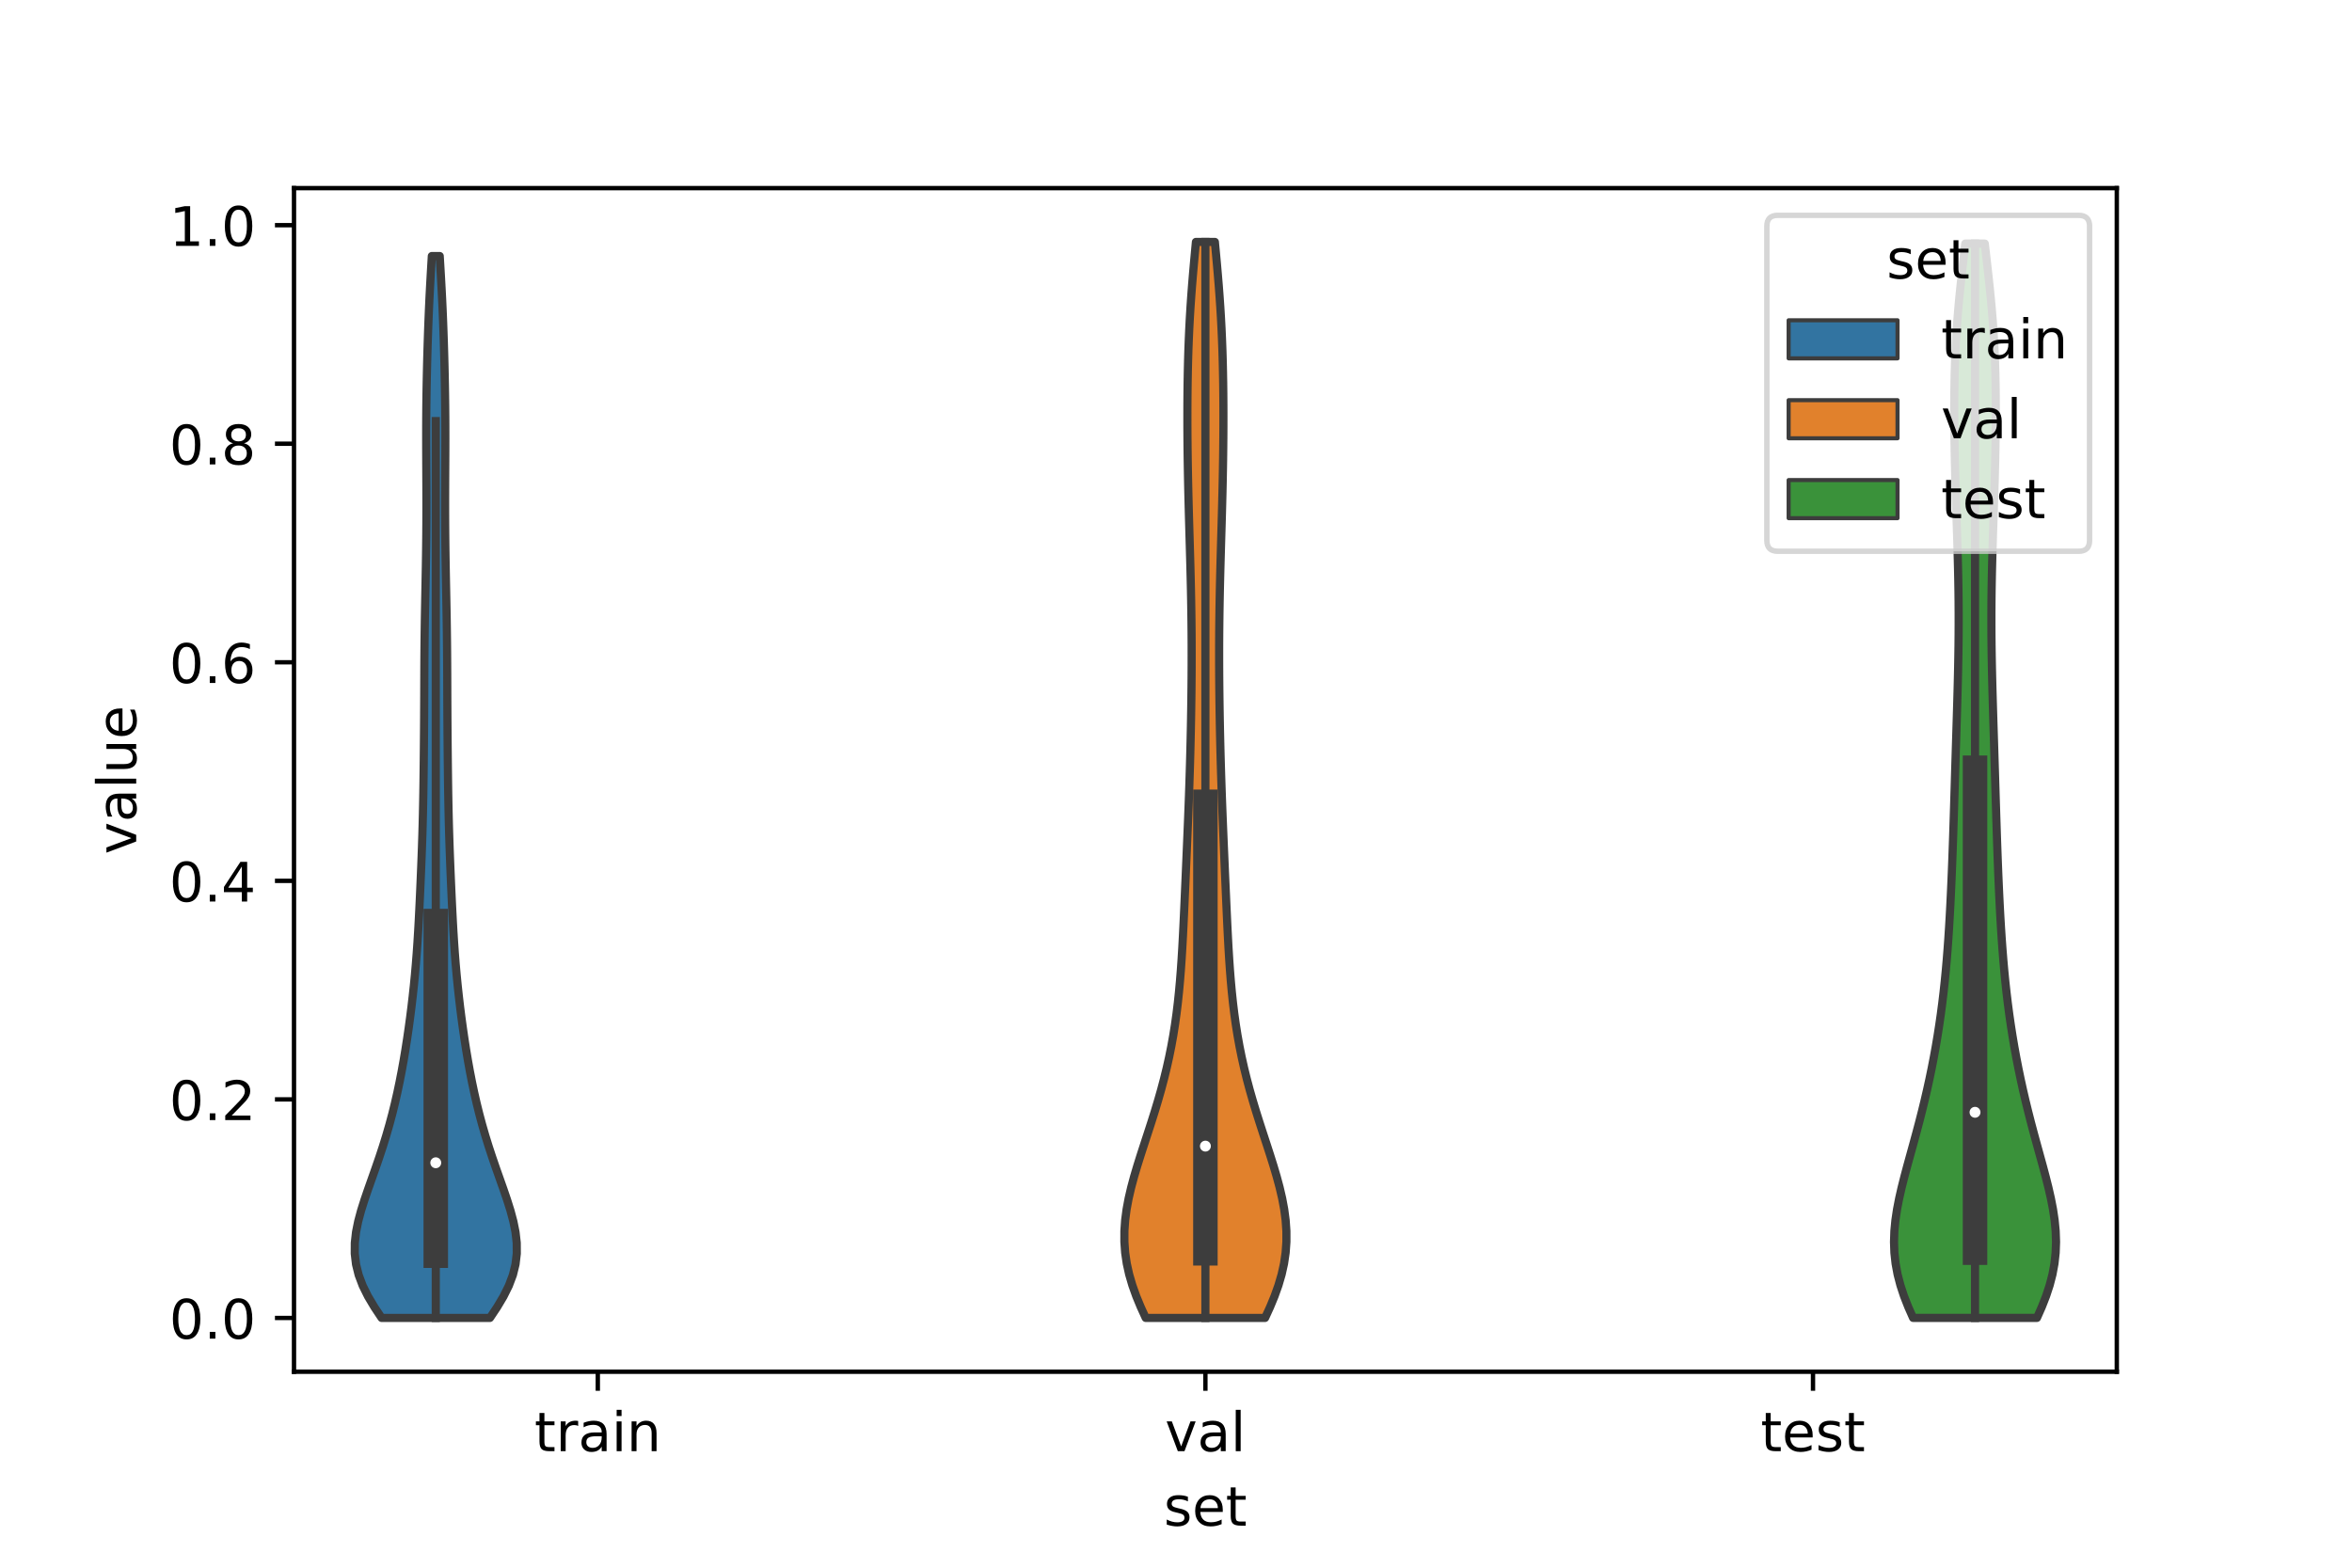 <?xml version="1.0" encoding="utf-8" standalone="no"?>
<!DOCTYPE svg PUBLIC "-//W3C//DTD SVG 1.1//EN"
  "http://www.w3.org/Graphics/SVG/1.1/DTD/svg11.dtd">
<!-- Created with matplotlib (https://matplotlib.org/) -->
<svg height="288pt" version="1.1" viewBox="0 0 432 288" width="432pt" xmlns="http://www.w3.org/2000/svg" xmlns:xlink="http://www.w3.org/1999/xlink">
 <defs>
  <style type="text/css">*{stroke-linecap:butt;stroke-linejoin:round;}</style>
 </defs>
 <g id="figure_1">
  <g id="patch_1">
   <path d="M 0 288 
L 432 288 
L 432 0 
L 0 0 
z
" style="fill:#ffffff;"/>
  </g>
  <g id="axes_1">
   <g id="patch_2">
    <path d="M 54 252 
L 388.8 252 
L 388.8 34.56 
L 54 34.56 
z
" style="fill:#ffffff;"/>
   </g>
   <g id="PolyCollection_1">
    <defs>
     <path d="M 89.99 -45.885 
L 70.09 -45.885 
L 68.777 -47.856 
L 67.603 -49.826 
L 66.624 -51.797 
L 65.879 -53.767 
L 65.391 -55.738 
L 65.16 -57.708 
L 65.171 -59.679 
L 65.393 -61.649 
L 65.789 -63.62 
L 66.317 -65.59 
L 66.937 -67.561 
L 67.61 -69.531 
L 68.307 -71.502 
L 69.004 -73.472 
L 69.682 -75.443 
L 70.33 -77.413 
L 70.941 -79.384 
L 71.511 -81.354 
L 72.04 -83.325 
L 72.528 -85.295 
L 72.978 -87.266 
L 73.393 -89.236 
L 73.777 -91.207 
L 74.133 -93.178 
L 74.463 -95.148 
L 74.771 -97.119 
L 75.058 -99.089 
L 75.326 -101.06 
L 75.576 -103.03 
L 75.806 -105.001 
L 76.018 -106.971 
L 76.211 -108.942 
L 76.384 -110.912 
L 76.539 -112.883 
L 76.676 -114.853 
L 76.799 -116.824 
L 76.909 -118.794 
L 77.01 -120.765 
L 77.105 -122.735 
L 77.194 -124.706 
L 77.279 -126.676 
L 77.361 -128.647 
L 77.438 -130.617 
L 77.51 -132.588 
L 77.575 -134.558 
L 77.632 -136.529 
L 77.681 -138.499 
L 77.722 -140.47 
L 77.757 -142.44 
L 77.786 -144.411 
L 77.811 -146.381 
L 77.834 -148.352 
L 77.854 -150.322 
L 77.872 -152.293 
L 77.888 -154.263 
L 77.902 -156.234 
L 77.912 -158.204 
L 77.921 -160.175 
L 77.928 -162.145 
L 77.935 -164.116 
L 77.945 -166.086 
L 77.959 -168.057 
L 77.978 -170.027 
L 78.002 -171.998 
L 78.031 -173.968 
L 78.066 -175.939 
L 78.103 -177.909 
L 78.142 -179.88 
L 78.18 -181.85 
L 78.217 -183.821 
L 78.249 -185.791 
L 78.276 -187.762 
L 78.297 -189.732 
L 78.312 -191.703 
L 78.32 -193.673 
L 78.322 -195.644 
L 78.318 -197.614 
L 78.311 -199.585 
L 78.301 -201.555 
L 78.291 -203.526 
L 78.283 -205.496 
L 78.279 -207.467 
L 78.281 -209.437 
L 78.29 -211.408 
L 78.307 -213.378 
L 78.332 -215.349 
L 78.365 -217.319 
L 78.405 -219.29 
L 78.451 -221.26 
L 78.504 -223.231 
L 78.563 -225.201 
L 78.629 -227.172 
L 78.702 -229.142 
L 78.784 -231.113 
L 78.875 -233.084 
L 78.976 -235.054 
L 79.084 -237.025 
L 79.198 -238.995 
L 79.315 -240.966 
L 80.765 -240.966 
L 80.765 -240.966 
L 80.882 -238.995 
L 80.996 -237.025 
L 81.104 -235.054 
L 81.205 -233.084 
L 81.296 -231.113 
L 81.378 -229.142 
L 81.451 -227.172 
L 81.517 -225.201 
L 81.576 -223.231 
L 81.629 -221.26 
L 81.675 -219.29 
L 81.715 -217.319 
L 81.748 -215.349 
L 81.773 -213.378 
L 81.79 -211.408 
L 81.799 -209.437 
L 81.801 -207.467 
L 81.797 -205.496 
L 81.789 -203.526 
L 81.779 -201.555 
L 81.769 -199.585 
L 81.762 -197.614 
L 81.758 -195.644 
L 81.76 -193.673 
L 81.768 -191.703 
L 81.783 -189.732 
L 81.804 -187.762 
L 81.831 -185.791 
L 81.863 -183.821 
L 81.9 -181.85 
L 81.938 -179.88 
L 81.977 -177.909 
L 82.014 -175.939 
L 82.049 -173.968 
L 82.078 -171.998 
L 82.102 -170.027 
L 82.121 -168.057 
L 82.135 -166.086 
L 82.145 -164.116 
L 82.152 -162.145 
L 82.159 -160.175 
L 82.168 -158.204 
L 82.178 -156.234 
L 82.192 -154.263 
L 82.208 -152.293 
L 82.226 -150.322 
L 82.246 -148.352 
L 82.269 -146.381 
L 82.294 -144.411 
L 82.323 -142.44 
L 82.358 -140.47 
L 82.399 -138.499 
L 82.448 -136.529 
L 82.505 -134.558 
L 82.57 -132.588 
L 82.642 -130.617 
L 82.719 -128.647 
L 82.801 -126.676 
L 82.886 -124.706 
L 82.975 -122.735 
L 83.07 -120.765 
L 83.171 -118.794 
L 83.281 -116.824 
L 83.404 -114.853 
L 83.541 -112.883 
L 83.696 -110.912 
L 83.869 -108.942 
L 84.062 -106.971 
L 84.274 -105.001 
L 84.504 -103.03 
L 84.754 -101.06 
L 85.022 -99.089 
L 85.309 -97.119 
L 85.617 -95.148 
L 85.947 -93.178 
L 86.303 -91.207 
L 86.687 -89.236 
L 87.102 -87.266 
L 87.552 -85.295 
L 88.04 -83.325 
L 88.569 -81.354 
L 89.139 -79.384 
L 89.75 -77.413 
L 90.398 -75.443 
L 91.076 -73.472 
L 91.773 -71.502 
L 92.47 -69.531 
L 93.143 -67.561 
L 93.763 -65.59 
L 94.291 -63.62 
L 94.687 -61.649 
L 94.909 -59.679 
L 94.92 -57.708 
L 94.689 -55.738 
L 94.201 -53.767 
L 93.456 -51.797 
L 92.477 -49.826 
L 91.303 -47.856 
L 89.99 -45.885 
z
" id="mf565953969" style="stroke:#3d3d3d;stroke-width:1.5;"/>
    </defs>
    <g clip-path="url(#p1d0a59701b)">
     <use style="fill:#3274a1;stroke:#3d3d3d;stroke-width:1.5;" x="0" xlink:href="#mf565953969" y="288"/>
    </g>
   </g>
   <g id="PolyCollection_2">
    <defs>
     <path d="M 232.362 -45.884 
L 210.438 -45.884 
L 209.524 -47.88 
L 208.699 -49.877 
L 207.985 -51.874 
L 207.4 -53.87 
L 206.957 -55.867 
L 206.663 -57.864 
L 206.52 -59.86 
L 206.523 -61.857 
L 206.663 -63.854 
L 206.927 -65.851 
L 207.3 -67.847 
L 207.764 -69.844 
L 208.301 -71.841 
L 208.892 -73.837 
L 209.52 -75.834 
L 210.168 -77.831 
L 210.822 -79.827 
L 211.469 -81.824 
L 212.099 -83.821 
L 212.701 -85.818 
L 213.271 -87.814 
L 213.802 -89.811 
L 214.292 -91.808 
L 214.738 -93.804 
L 215.14 -95.801 
L 215.499 -97.798 
L 215.817 -99.794 
L 216.096 -101.791 
L 216.339 -103.788 
L 216.549 -105.784 
L 216.731 -107.781 
L 216.89 -109.778 
L 217.028 -111.775 
L 217.15 -113.771 
L 217.259 -115.768 
L 217.36 -117.765 
L 217.454 -119.761 
L 217.545 -121.758 
L 217.633 -123.755 
L 217.721 -125.751 
L 217.808 -127.748 
L 217.894 -129.745 
L 217.98 -131.741 
L 218.065 -133.738 
L 218.148 -135.735 
L 218.229 -137.732 
L 218.306 -139.728 
L 218.38 -141.725 
L 218.449 -143.722 
L 218.513 -145.718 
L 218.573 -147.715 
L 218.627 -149.712 
L 218.676 -151.708 
L 218.721 -153.705 
L 218.76 -155.702 
L 218.794 -157.699 
L 218.822 -159.695 
L 218.845 -161.692 
L 218.862 -163.689 
L 218.872 -165.685 
L 218.875 -167.682 
L 218.872 -169.679 
L 218.861 -171.675 
L 218.842 -173.672 
L 218.816 -175.669 
L 218.783 -177.665 
L 218.744 -179.662 
L 218.698 -181.659 
L 218.648 -183.656 
L 218.594 -185.652 
L 218.537 -187.649 
L 218.48 -189.646 
L 218.422 -191.642 
L 218.366 -193.639 
L 218.313 -195.636 
L 218.264 -197.632 
L 218.22 -199.629 
L 218.182 -201.626 
L 218.149 -203.622 
L 218.124 -205.619 
L 218.105 -207.616 
L 218.094 -209.613 
L 218.091 -211.609 
L 218.096 -213.606 
L 218.11 -215.603 
L 218.133 -217.599 
L 218.168 -219.596 
L 218.214 -221.593 
L 218.273 -223.589 
L 218.347 -225.586 
L 218.436 -227.583 
L 218.541 -229.58 
L 218.662 -231.576 
L 218.799 -233.573 
L 218.95 -235.57 
L 219.115 -237.566 
L 219.29 -239.563 
L 219.472 -241.56 
L 219.659 -243.556 
L 223.141 -243.556 
L 223.141 -243.556 
L 223.328 -241.56 
L 223.51 -239.563 
L 223.685 -237.566 
L 223.85 -235.57 
L 224.001 -233.573 
L 224.138 -231.576 
L 224.259 -229.58 
L 224.364 -227.583 
L 224.453 -225.586 
L 224.527 -223.589 
L 224.586 -221.593 
L 224.632 -219.596 
L 224.667 -217.599 
L 224.69 -215.603 
L 224.704 -213.606 
L 224.709 -211.609 
L 224.706 -209.613 
L 224.695 -207.616 
L 224.676 -205.619 
L 224.651 -203.622 
L 224.618 -201.626 
L 224.58 -199.629 
L 224.536 -197.632 
L 224.487 -195.636 
L 224.434 -193.639 
L 224.378 -191.642 
L 224.32 -189.646 
L 224.263 -187.649 
L 224.206 -185.652 
L 224.152 -183.656 
L 224.102 -181.659 
L 224.056 -179.662 
L 224.017 -177.665 
L 223.984 -175.669 
L 223.958 -173.672 
L 223.939 -171.675 
L 223.928 -169.679 
L 223.925 -167.682 
L 223.928 -165.685 
L 223.938 -163.689 
L 223.955 -161.692 
L 223.978 -159.695 
L 224.006 -157.699 
L 224.04 -155.702 
L 224.079 -153.705 
L 224.124 -151.708 
L 224.173 -149.712 
L 224.227 -147.715 
L 224.287 -145.718 
L 224.351 -143.722 
L 224.42 -141.725 
L 224.494 -139.728 
L 224.571 -137.732 
L 224.652 -135.735 
L 224.735 -133.738 
L 224.82 -131.741 
L 224.906 -129.745 
L 224.992 -127.748 
L 225.079 -125.751 
L 225.167 -123.755 
L 225.255 -121.758 
L 225.346 -119.761 
L 225.44 -117.765 
L 225.541 -115.768 
L 225.65 -113.771 
L 225.772 -111.775 
L 225.91 -109.778 
L 226.069 -107.781 
L 226.251 -105.784 
L 226.461 -103.788 
L 226.704 -101.791 
L 226.983 -99.794 
L 227.301 -97.798 
L 227.66 -95.801 
L 228.062 -93.804 
L 228.508 -91.808 
L 228.998 -89.811 
L 229.529 -87.814 
L 230.099 -85.818 
L 230.701 -83.821 
L 231.331 -81.824 
L 231.978 -79.827 
L 232.632 -77.831 
L 233.28 -75.834 
L 233.908 -73.837 
L 234.499 -71.841 
L 235.036 -69.844 
L 235.5 -67.847 
L 235.873 -65.851 
L 236.137 -63.854 
L 236.277 -61.857 
L 236.28 -59.86 
L 236.137 -57.864 
L 235.843 -55.867 
L 235.4 -53.87 
L 234.815 -51.874 
L 234.101 -49.877 
L 233.276 -47.88 
L 232.362 -45.884 
z
" id="mff80c2a562" style="stroke:#3d3d3d;stroke-width:1.5;"/>
    </defs>
    <g clip-path="url(#p1d0a59701b)">
     <use style="fill:#e1812c;stroke:#3d3d3d;stroke-width:1.5;" x="0" xlink:href="#mff80c2a562" y="288"/>
    </g>
   </g>
   <g id="PolyCollection_3">
    <defs>
     <path d="M 374.134 -45.89 
L 351.386 -45.89 
L 350.501 -47.884 
L 349.718 -49.877 
L 349.06 -51.871 
L 348.541 -53.864 
L 348.171 -55.858 
L 347.952 -57.851 
L 347.88 -59.845 
L 347.947 -61.839 
L 348.138 -63.832 
L 348.436 -65.826 
L 348.821 -67.819 
L 349.274 -69.813 
L 349.776 -71.806 
L 350.308 -73.8 
L 350.857 -75.793 
L 351.408 -77.787 
L 351.952 -79.78 
L 352.482 -81.774 
L 352.992 -83.768 
L 353.48 -85.761 
L 353.944 -87.755 
L 354.383 -89.748 
L 354.796 -91.742 
L 355.183 -93.735 
L 355.545 -95.729 
L 355.881 -97.722 
L 356.192 -99.716 
L 356.478 -101.709 
L 356.74 -103.703 
L 356.979 -105.697 
L 357.195 -107.69 
L 357.39 -109.684 
L 357.566 -111.677 
L 357.724 -113.671 
L 357.867 -115.664 
L 357.996 -117.658 
L 358.114 -119.651 
L 358.221 -121.645 
L 358.319 -123.638 
L 358.41 -125.632 
L 358.494 -127.626 
L 358.573 -129.619 
L 358.646 -131.613 
L 358.716 -133.606 
L 358.782 -135.6 
L 358.845 -137.593 
L 358.907 -139.587 
L 358.967 -141.58 
L 359.027 -143.574 
L 359.087 -145.568 
L 359.148 -147.561 
L 359.209 -149.555 
L 359.27 -151.548 
L 359.332 -153.542 
L 359.393 -155.535 
L 359.453 -157.529 
L 359.511 -159.522 
L 359.566 -161.516 
L 359.616 -163.509 
L 359.66 -165.503 
L 359.696 -167.497 
L 359.725 -169.49 
L 359.744 -171.484 
L 359.752 -173.477 
L 359.751 -175.471 
L 359.739 -177.464 
L 359.716 -179.458 
L 359.683 -181.451 
L 359.641 -183.445 
L 359.591 -185.438 
L 359.534 -187.432 
L 359.473 -189.426 
L 359.408 -191.419 
L 359.343 -193.413 
L 359.278 -195.406 
L 359.215 -197.4 
L 359.156 -199.393 
L 359.103 -201.387 
L 359.055 -203.38 
L 359.015 -205.374 
L 358.983 -207.367 
L 358.96 -209.361 
L 358.947 -211.355 
L 358.945 -213.348 
L 358.956 -215.342 
L 358.981 -217.335 
L 359.021 -219.329 
L 359.08 -221.322 
L 359.158 -223.316 
L 359.258 -225.309 
L 359.379 -227.303 
L 359.523 -229.297 
L 359.687 -231.29 
L 359.872 -233.284 
L 360.073 -235.277 
L 360.287 -237.271 
L 360.511 -239.264 
L 360.738 -241.258 
L 360.966 -243.251 
L 364.554 -243.251 
L 364.554 -243.251 
L 364.782 -241.258 
L 365.009 -239.264 
L 365.233 -237.271 
L 365.447 -235.277 
L 365.648 -233.284 
L 365.833 -231.29 
L 365.997 -229.297 
L 366.141 -227.303 
L 366.262 -225.309 
L 366.362 -223.316 
L 366.44 -221.322 
L 366.499 -219.329 
L 366.539 -217.335 
L 366.564 -215.342 
L 366.575 -213.348 
L 366.573 -211.355 
L 366.56 -209.361 
L 366.537 -207.367 
L 366.505 -205.374 
L 366.465 -203.38 
L 366.417 -201.387 
L 366.364 -199.393 
L 366.305 -197.4 
L 366.242 -195.406 
L 366.177 -193.413 
L 366.112 -191.419 
L 366.047 -189.426 
L 365.986 -187.432 
L 365.929 -185.438 
L 365.879 -183.445 
L 365.837 -181.451 
L 365.804 -179.458 
L 365.781 -177.464 
L 365.769 -175.471 
L 365.768 -173.477 
L 365.776 -171.484 
L 365.795 -169.49 
L 365.824 -167.497 
L 365.86 -165.503 
L 365.904 -163.509 
L 365.954 -161.516 
L 366.009 -159.522 
L 366.067 -157.529 
L 366.127 -155.535 
L 366.188 -153.542 
L 366.25 -151.548 
L 366.311 -149.555 
L 366.372 -147.561 
L 366.433 -145.568 
L 366.493 -143.574 
L 366.553 -141.58 
L 366.613 -139.587 
L 366.675 -137.593 
L 366.738 -135.6 
L 366.804 -133.606 
L 366.874 -131.613 
L 366.947 -129.619 
L 367.026 -127.626 
L 367.11 -125.632 
L 367.201 -123.638 
L 367.299 -121.645 
L 367.406 -119.651 
L 367.524 -117.658 
L 367.653 -115.664 
L 367.796 -113.671 
L 367.954 -111.677 
L 368.13 -109.684 
L 368.325 -107.69 
L 368.541 -105.697 
L 368.78 -103.703 
L 369.042 -101.709 
L 369.328 -99.716 
L 369.639 -97.722 
L 369.975 -95.729 
L 370.337 -93.735 
L 370.724 -91.742 
L 371.137 -89.748 
L 371.576 -87.755 
L 372.04 -85.761 
L 372.528 -83.768 
L 373.038 -81.774 
L 373.568 -79.78 
L 374.112 -77.787 
L 374.663 -75.793 
L 375.212 -73.8 
L 375.744 -71.806 
L 376.246 -69.813 
L 376.699 -67.819 
L 377.084 -65.826 
L 377.382 -63.832 
L 377.573 -61.839 
L 377.64 -59.845 
L 377.568 -57.851 
L 377.349 -55.858 
L 376.979 -53.864 
L 376.46 -51.871 
L 375.802 -49.877 
L 375.019 -47.884 
L 374.134 -45.89 
z
" id="m5f91af8390" style="stroke:#3d3d3d;stroke-width:1.5;"/>
    </defs>
    <g clip-path="url(#p1d0a59701b)">
     <use style="fill:#3a923a;stroke:#3d3d3d;stroke-width:1.5;" x="0" xlink:href="#m5f91af8390" y="288"/>
    </g>
   </g>
   <g id="patch_3">
    <path clip-path="url(#p1d0a59701b)" d="M 109.8 242.122 
L 109.8 242.122 
L 109.8 242.122 
L 109.8 242.122 
z
" style="fill:#3274a1;stroke:#3d3d3d;stroke-linejoin:miter;stroke-width:0.75;"/>
   </g>
   <g id="patch_4">
    <path clip-path="url(#p1d0a59701b)" d="M 109.8 242.122 
L 109.8 242.122 
L 109.8 242.122 
L 109.8 242.122 
z
" style="fill:#e1812c;stroke:#3d3d3d;stroke-linejoin:miter;stroke-width:0.75;"/>
   </g>
   <g id="patch_5">
    <path clip-path="url(#p1d0a59701b)" d="M 109.8 242.122 
L 109.8 242.122 
L 109.8 242.122 
L 109.8 242.122 
z
" style="fill:#3a923a;stroke:#3d3d3d;stroke-linejoin:miter;stroke-width:0.75;"/>
   </g>
   <g id="matplotlib.axis_1">
    <g id="xtick_1">
     <g id="line2d_1">
      <defs>
       <path d="M 0 0 
L 0 3.5 
" id="m89ef557cbf" style="stroke:#000000;stroke-width:0.8;"/>
      </defs>
      <g>
       <use style="stroke:#000000;stroke-width:0.8;" x="109.8" xlink:href="#m89ef557cbf" y="252"/>
      </g>
     </g>
     <g id="text_1">
      <!-- train -->
      <g transform="translate(98.162 266.598)scale(0.1 -0.1)">
       <defs>
        <path d="M 18.312 70.219 
L 18.312 54.688 
L 36.812 54.688 
L 36.812 47.703 
L 18.312 47.703 
L 18.312 18.016 
Q 18.312 11.328 20.141 9.422 
Q 21.969 7.516 27.594 7.516 
L 36.812 7.516 
L 36.812 0 
L 27.594 0 
Q 17.188 0 13.234 3.875 
Q 9.281 7.766 9.281 18.016 
L 9.281 47.703 
L 2.688 47.703 
L 2.688 54.688 
L 9.281 54.688 
L 9.281 70.219 
z
" id="DejaVuSans-116"/>
        <path d="M 41.109 46.297 
Q 39.594 47.172 37.812 47.578 
Q 36.031 48 33.891 48 
Q 26.266 48 22.188 43.047 
Q 18.109 38.094 18.109 28.812 
L 18.109 0 
L 9.078 0 
L 9.078 54.688 
L 18.109 54.688 
L 18.109 46.188 
Q 20.953 51.172 25.484 53.578 
Q 30.031 56 36.531 56 
Q 37.453 56 38.578 55.875 
Q 39.703 55.766 41.062 55.516 
z
" id="DejaVuSans-114"/>
        <path d="M 34.281 27.484 
Q 23.391 27.484 19.188 25 
Q 14.984 22.516 14.984 16.5 
Q 14.984 11.719 18.141 8.906 
Q 21.297 6.109 26.703 6.109 
Q 34.188 6.109 38.703 11.406 
Q 43.219 16.703 43.219 25.484 
L 43.219 27.484 
z
M 52.203 31.203 
L 52.203 0 
L 43.219 0 
L 43.219 8.297 
Q 40.141 3.328 35.547 0.953 
Q 30.953 -1.422 24.312 -1.422 
Q 15.922 -1.422 10.953 3.297 
Q 6 8.016 6 15.922 
Q 6 25.141 12.172 29.828 
Q 18.359 34.516 30.609 34.516 
L 43.219 34.516 
L 43.219 35.406 
Q 43.219 41.609 39.141 45 
Q 35.062 48.391 27.688 48.391 
Q 23 48.391 18.547 47.266 
Q 14.109 46.141 10.016 43.891 
L 10.016 52.203 
Q 14.938 54.109 19.578 55.047 
Q 24.219 56 28.609 56 
Q 40.484 56 46.344 49.844 
Q 52.203 43.703 52.203 31.203 
z
" id="DejaVuSans-97"/>
        <path d="M 9.422 54.688 
L 18.406 54.688 
L 18.406 0 
L 9.422 0 
z
M 9.422 75.984 
L 18.406 75.984 
L 18.406 64.594 
L 9.422 64.594 
z
" id="DejaVuSans-105"/>
        <path d="M 54.891 33.016 
L 54.891 0 
L 45.906 0 
L 45.906 32.719 
Q 45.906 40.484 42.875 44.328 
Q 39.844 48.188 33.797 48.188 
Q 26.516 48.188 22.312 43.547 
Q 18.109 38.922 18.109 30.906 
L 18.109 0 
L 9.078 0 
L 9.078 54.688 
L 18.109 54.688 
L 18.109 46.188 
Q 21.344 51.125 25.703 53.562 
Q 30.078 56 35.797 56 
Q 45.219 56 50.047 50.172 
Q 54.891 44.344 54.891 33.016 
z
" id="DejaVuSans-110"/>
       </defs>
       <use xlink:href="#DejaVuSans-116"/>
       <use x="39.209" xlink:href="#DejaVuSans-114"/>
       <use x="80.322" xlink:href="#DejaVuSans-97"/>
       <use x="141.602" xlink:href="#DejaVuSans-105"/>
       <use x="169.385" xlink:href="#DejaVuSans-110"/>
      </g>
     </g>
    </g>
    <g id="xtick_2">
     <g id="line2d_2">
      <g>
       <use style="stroke:#000000;stroke-width:0.8;" x="221.4" xlink:href="#m89ef557cbf" y="252"/>
      </g>
     </g>
     <g id="text_2">
      <!-- val -->
      <g transform="translate(213.988 266.598)scale(0.1 -0.1)">
       <defs>
        <path d="M 2.984 54.688 
L 12.5 54.688 
L 29.594 8.797 
L 46.688 54.688 
L 56.203 54.688 
L 35.688 0 
L 23.484 0 
z
" id="DejaVuSans-118"/>
        <path d="M 9.422 75.984 
L 18.406 75.984 
L 18.406 0 
L 9.422 0 
z
" id="DejaVuSans-108"/>
       </defs>
       <use xlink:href="#DejaVuSans-118"/>
       <use x="59.18" xlink:href="#DejaVuSans-97"/>
       <use x="120.459" xlink:href="#DejaVuSans-108"/>
      </g>
     </g>
    </g>
    <g id="xtick_3">
     <g id="line2d_3">
      <g>
       <use style="stroke:#000000;stroke-width:0.8;" x="333" xlink:href="#m89ef557cbf" y="252"/>
      </g>
     </g>
     <g id="text_3">
      <!-- test -->
      <g transform="translate(323.398 266.598)scale(0.1 -0.1)">
       <defs>
        <path d="M 56.203 29.594 
L 56.203 25.203 
L 14.891 25.203 
Q 15.484 15.922 20.484 11.062 
Q 25.484 6.203 34.422 6.203 
Q 39.594 6.203 44.453 7.469 
Q 49.312 8.734 54.109 11.281 
L 54.109 2.781 
Q 49.266 0.734 44.188 -0.344 
Q 39.109 -1.422 33.891 -1.422 
Q 20.797 -1.422 13.156 6.188 
Q 5.516 13.812 5.516 26.812 
Q 5.516 40.234 12.766 48.109 
Q 20.016 56 32.328 56 
Q 43.359 56 49.781 48.891 
Q 56.203 41.797 56.203 29.594 
z
M 47.219 32.234 
Q 47.125 39.594 43.094 43.984 
Q 39.062 48.391 32.422 48.391 
Q 24.906 48.391 20.391 44.141 
Q 15.875 39.891 15.188 32.172 
z
" id="DejaVuSans-101"/>
        <path d="M 44.281 53.078 
L 44.281 44.578 
Q 40.484 46.531 36.375 47.5 
Q 32.281 48.484 27.875 48.484 
Q 21.188 48.484 17.844 46.438 
Q 14.5 44.391 14.5 40.281 
Q 14.5 37.156 16.891 35.375 
Q 19.281 33.594 26.516 31.984 
L 29.594 31.297 
Q 39.156 29.25 43.188 25.516 
Q 47.219 21.781 47.219 15.094 
Q 47.219 7.469 41.188 3.016 
Q 35.156 -1.422 24.609 -1.422 
Q 20.219 -1.422 15.453 -0.562 
Q 10.688 0.297 5.422 2 
L 5.422 11.281 
Q 10.406 8.688 15.234 7.391 
Q 20.062 6.109 24.812 6.109 
Q 31.156 6.109 34.562 8.281 
Q 37.984 10.453 37.984 14.406 
Q 37.984 18.062 35.516 20.016 
Q 33.062 21.969 24.703 23.781 
L 21.578 24.516 
Q 13.234 26.266 9.516 29.906 
Q 5.812 33.547 5.812 39.891 
Q 5.812 47.609 11.281 51.797 
Q 16.75 56 26.812 56 
Q 31.781 56 36.172 55.266 
Q 40.578 54.547 44.281 53.078 
z
" id="DejaVuSans-115"/>
       </defs>
       <use xlink:href="#DejaVuSans-116"/>
       <use x="39.209" xlink:href="#DejaVuSans-101"/>
       <use x="100.732" xlink:href="#DejaVuSans-115"/>
       <use x="152.832" xlink:href="#DejaVuSans-116"/>
      </g>
     </g>
    </g>
    <g id="text_4">
     <!-- set -->
     <g transform="translate(213.759 280.277)scale(0.1 -0.1)">
      <use xlink:href="#DejaVuSans-115"/>
      <use x="52.1" xlink:href="#DejaVuSans-101"/>
      <use x="113.623" xlink:href="#DejaVuSans-116"/>
     </g>
    </g>
   </g>
   <g id="matplotlib.axis_2">
    <g id="ytick_1">
     <g id="line2d_4">
      <defs>
       <path d="M 0 0 
L -3.5 0 
" id="mccbee9bf39" style="stroke:#000000;stroke-width:0.8;"/>
      </defs>
      <g>
       <use style="stroke:#000000;stroke-width:0.8;" x="54" xlink:href="#mccbee9bf39" y="242.122"/>
      </g>
     </g>
     <g id="text_5">
      <!-- 0.0 -->
      <g transform="translate(31.097 245.921)scale(0.1 -0.1)">
       <defs>
        <path d="M 31.781 66.406 
Q 24.172 66.406 20.328 58.906 
Q 16.5 51.422 16.5 36.375 
Q 16.5 21.391 20.328 13.891 
Q 24.172 6.391 31.781 6.391 
Q 39.453 6.391 43.281 13.891 
Q 47.125 21.391 47.125 36.375 
Q 47.125 51.422 43.281 58.906 
Q 39.453 66.406 31.781 66.406 
z
M 31.781 74.219 
Q 44.047 74.219 50.516 64.516 
Q 56.984 54.828 56.984 36.375 
Q 56.984 17.969 50.516 8.266 
Q 44.047 -1.422 31.781 -1.422 
Q 19.531 -1.422 13.062 8.266 
Q 6.594 17.969 6.594 36.375 
Q 6.594 54.828 13.062 64.516 
Q 19.531 74.219 31.781 74.219 
z
" id="DejaVuSans-48"/>
        <path d="M 10.688 12.406 
L 21 12.406 
L 21 0 
L 10.688 0 
z
" id="DejaVuSans-46"/>
       </defs>
       <use xlink:href="#DejaVuSans-48"/>
       <use x="63.623" xlink:href="#DejaVuSans-46"/>
       <use x="95.41" xlink:href="#DejaVuSans-48"/>
      </g>
     </g>
    </g>
    <g id="ytick_2">
     <g id="line2d_5">
      <g>
       <use style="stroke:#000000;stroke-width:0.8;" x="54" xlink:href="#mccbee9bf39" y="201.971"/>
      </g>
     </g>
     <g id="text_6">
      <!-- 0.2 -->
      <g transform="translate(31.097 205.77)scale(0.1 -0.1)">
       <defs>
        <path d="M 19.188 8.297 
L 53.609 8.297 
L 53.609 0 
L 7.328 0 
L 7.328 8.297 
Q 12.938 14.109 22.625 23.891 
Q 32.328 33.688 34.812 36.531 
Q 39.547 41.844 41.422 45.531 
Q 43.312 49.219 43.312 52.781 
Q 43.312 58.594 39.234 62.25 
Q 35.156 65.922 28.609 65.922 
Q 23.969 65.922 18.812 64.312 
Q 13.672 62.703 7.812 59.422 
L 7.812 69.391 
Q 13.766 71.781 18.938 73 
Q 24.125 74.219 28.422 74.219 
Q 39.75 74.219 46.484 68.547 
Q 53.219 62.891 53.219 53.422 
Q 53.219 48.922 51.531 44.891 
Q 49.859 40.875 45.406 35.406 
Q 44.188 33.984 37.641 27.219 
Q 31.109 20.453 19.188 8.297 
z
" id="DejaVuSans-50"/>
       </defs>
       <use xlink:href="#DejaVuSans-48"/>
       <use x="63.623" xlink:href="#DejaVuSans-46"/>
       <use x="95.41" xlink:href="#DejaVuSans-50"/>
      </g>
     </g>
    </g>
    <g id="ytick_3">
     <g id="line2d_6">
      <g>
       <use style="stroke:#000000;stroke-width:0.8;" x="54" xlink:href="#mccbee9bf39" y="161.82"/>
      </g>
     </g>
     <g id="text_7">
      <!-- 0.4 -->
      <g transform="translate(31.097 165.619)scale(0.1 -0.1)">
       <defs>
        <path d="M 37.797 64.312 
L 12.891 25.391 
L 37.797 25.391 
z
M 35.203 72.906 
L 47.609 72.906 
L 47.609 25.391 
L 58.016 25.391 
L 58.016 17.188 
L 47.609 17.188 
L 47.609 0 
L 37.797 0 
L 37.797 17.188 
L 4.891 17.188 
L 4.891 26.703 
z
" id="DejaVuSans-52"/>
       </defs>
       <use xlink:href="#DejaVuSans-48"/>
       <use x="63.623" xlink:href="#DejaVuSans-46"/>
       <use x="95.41" xlink:href="#DejaVuSans-52"/>
      </g>
     </g>
    </g>
    <g id="ytick_4">
     <g id="line2d_7">
      <g>
       <use style="stroke:#000000;stroke-width:0.8;" x="54" xlink:href="#mccbee9bf39" y="121.669"/>
      </g>
     </g>
     <g id="text_8">
      <!-- 0.6 -->
      <g transform="translate(31.097 125.468)scale(0.1 -0.1)">
       <defs>
        <path d="M 33.016 40.375 
Q 26.375 40.375 22.484 35.828 
Q 18.609 31.297 18.609 23.391 
Q 18.609 15.531 22.484 10.953 
Q 26.375 6.391 33.016 6.391 
Q 39.656 6.391 43.531 10.953 
Q 47.406 15.531 47.406 23.391 
Q 47.406 31.297 43.531 35.828 
Q 39.656 40.375 33.016 40.375 
z
M 52.594 71.297 
L 52.594 62.312 
Q 48.875 64.062 45.094 64.984 
Q 41.312 65.922 37.594 65.922 
Q 27.828 65.922 22.672 59.328 
Q 17.531 52.734 16.797 39.406 
Q 19.672 43.656 24.016 45.922 
Q 28.375 48.188 33.594 48.188 
Q 44.578 48.188 50.953 41.516 
Q 57.328 34.859 57.328 23.391 
Q 57.328 12.156 50.688 5.359 
Q 44.047 -1.422 33.016 -1.422 
Q 20.359 -1.422 13.672 8.266 
Q 6.984 17.969 6.984 36.375 
Q 6.984 53.656 15.188 63.938 
Q 23.391 74.219 37.203 74.219 
Q 40.922 74.219 44.703 73.484 
Q 48.484 72.75 52.594 71.297 
z
" id="DejaVuSans-54"/>
       </defs>
       <use xlink:href="#DejaVuSans-48"/>
       <use x="63.623" xlink:href="#DejaVuSans-46"/>
       <use x="95.41" xlink:href="#DejaVuSans-54"/>
      </g>
     </g>
    </g>
    <g id="ytick_5">
     <g id="line2d_8">
      <g>
       <use style="stroke:#000000;stroke-width:0.8;" x="54" xlink:href="#mccbee9bf39" y="81.517"/>
      </g>
     </g>
     <g id="text_9">
      <!-- 0.8 -->
      <g transform="translate(31.097 85.317)scale(0.1 -0.1)">
       <defs>
        <path d="M 31.781 34.625 
Q 24.75 34.625 20.719 30.859 
Q 16.703 27.094 16.703 20.516 
Q 16.703 13.922 20.719 10.156 
Q 24.75 6.391 31.781 6.391 
Q 38.812 6.391 42.859 10.172 
Q 46.922 13.969 46.922 20.516 
Q 46.922 27.094 42.891 30.859 
Q 38.875 34.625 31.781 34.625 
z
M 21.922 38.812 
Q 15.578 40.375 12.031 44.719 
Q 8.5 49.078 8.5 55.328 
Q 8.5 64.062 14.719 69.141 
Q 20.953 74.219 31.781 74.219 
Q 42.672 74.219 48.875 69.141 
Q 55.078 64.062 55.078 55.328 
Q 55.078 49.078 51.531 44.719 
Q 48 40.375 41.703 38.812 
Q 48.828 37.156 52.797 32.312 
Q 56.781 27.484 56.781 20.516 
Q 56.781 9.906 50.312 4.234 
Q 43.844 -1.422 31.781 -1.422 
Q 19.734 -1.422 13.25 4.234 
Q 6.781 9.906 6.781 20.516 
Q 6.781 27.484 10.781 32.312 
Q 14.797 37.156 21.922 38.812 
z
M 18.312 54.391 
Q 18.312 48.734 21.844 45.562 
Q 25.391 42.391 31.781 42.391 
Q 38.141 42.391 41.719 45.562 
Q 45.312 48.734 45.312 54.391 
Q 45.312 60.062 41.719 63.234 
Q 38.141 66.406 31.781 66.406 
Q 25.391 66.406 21.844 63.234 
Q 18.312 60.062 18.312 54.391 
z
" id="DejaVuSans-56"/>
       </defs>
       <use xlink:href="#DejaVuSans-48"/>
       <use x="63.623" xlink:href="#DejaVuSans-46"/>
       <use x="95.41" xlink:href="#DejaVuSans-56"/>
      </g>
     </g>
    </g>
    <g id="ytick_6">
     <g id="line2d_9">
      <g>
       <use style="stroke:#000000;stroke-width:0.8;" x="54" xlink:href="#mccbee9bf39" y="41.366"/>
      </g>
     </g>
     <g id="text_10">
      <!-- 1.0 -->
      <g transform="translate(31.097 45.166)scale(0.1 -0.1)">
       <defs>
        <path d="M 12.406 8.297 
L 28.516 8.297 
L 28.516 63.922 
L 10.984 60.406 
L 10.984 69.391 
L 28.422 72.906 
L 38.281 72.906 
L 38.281 8.297 
L 54.391 8.297 
L 54.391 0 
L 12.406 0 
z
" id="DejaVuSans-49"/>
       </defs>
       <use xlink:href="#DejaVuSans-49"/>
       <use x="63.623" xlink:href="#DejaVuSans-46"/>
       <use x="95.41" xlink:href="#DejaVuSans-48"/>
      </g>
     </g>
    </g>
    <g id="text_11">
     <!-- value -->
     <g transform="translate(25.017 156.938)rotate(-90)scale(0.1 -0.1)">
      <defs>
       <path d="M 8.5 21.578 
L 8.5 54.688 
L 17.484 54.688 
L 17.484 21.922 
Q 17.484 14.156 20.5 10.266 
Q 23.531 6.391 29.594 6.391 
Q 36.859 6.391 41.078 11.031 
Q 45.312 15.672 45.312 23.688 
L 45.312 54.688 
L 54.297 54.688 
L 54.297 0 
L 45.312 0 
L 45.312 8.406 
Q 42.047 3.422 37.719 1 
Q 33.406 -1.422 27.688 -1.422 
Q 18.266 -1.422 13.375 4.438 
Q 8.5 10.297 8.5 21.578 
z
M 31.109 56 
z
" id="DejaVuSans-117"/>
      </defs>
      <use xlink:href="#DejaVuSans-118"/>
      <use x="59.18" xlink:href="#DejaVuSans-97"/>
      <use x="120.459" xlink:href="#DejaVuSans-108"/>
      <use x="148.242" xlink:href="#DejaVuSans-117"/>
      <use x="211.621" xlink:href="#DejaVuSans-101"/>
     </g>
    </g>
   </g>
   <g id="line2d_10">
    <path clip-path="url(#p1d0a59701b)" d="M 80.04 242.115 
L 80.04 77.362 
" style="fill:none;stroke:#3d3d3d;stroke-linecap:square;stroke-width:1.5;"/>
   </g>
   <g id="line2d_11">
    <path clip-path="url(#p1d0a59701b)" d="M 80.04 230.683 
L 80.04 169.209 
" style="fill:none;stroke:#3d3d3d;stroke-linecap:square;stroke-width:4.5;"/>
   </g>
   <g id="line2d_12">
    <path clip-path="url(#p1d0a59701b)" d="M 221.4 242.116 
L 221.4 44.444 
" style="fill:none;stroke:#3d3d3d;stroke-linecap:square;stroke-width:1.5;"/>
   </g>
   <g id="line2d_13">
    <path clip-path="url(#p1d0a59701b)" d="M 221.4 230.25 
L 221.4 147.301 
" style="fill:none;stroke:#3d3d3d;stroke-linecap:square;stroke-width:4.5;"/>
   </g>
   <g id="line2d_14">
    <path clip-path="url(#p1d0a59701b)" d="M 362.76 242.11 
L 362.76 44.749 
" style="fill:none;stroke:#3d3d3d;stroke-linecap:square;stroke-width:1.5;"/>
   </g>
   <g id="line2d_15">
    <path clip-path="url(#p1d0a59701b)" d="M 362.76 230.132 
L 362.76 141.047 
" style="fill:none;stroke:#3d3d3d;stroke-linecap:square;stroke-width:4.5;"/>
   </g>
   <g id="patch_6">
    <path d="M 54 252 
L 54 34.56 
" style="fill:none;stroke:#000000;stroke-linecap:square;stroke-linejoin:miter;stroke-width:0.8;"/>
   </g>
   <g id="patch_7">
    <path d="M 388.8 252 
L 388.8 34.56 
" style="fill:none;stroke:#000000;stroke-linecap:square;stroke-linejoin:miter;stroke-width:0.8;"/>
   </g>
   <g id="patch_8">
    <path d="M 54 252 
L 388.8 252 
" style="fill:none;stroke:#000000;stroke-linecap:square;stroke-linejoin:miter;stroke-width:0.8;"/>
   </g>
   <g id="patch_9">
    <path d="M 54 34.56 
L 388.8 34.56 
" style="fill:none;stroke:#000000;stroke-linecap:square;stroke-linejoin:miter;stroke-width:0.8;"/>
   </g>
   <g id="PathCollection_1">
    <defs>
     <path d="M 0 1.5 
C 0.398 1.5 0.779 1.342 1.061 1.061 
C 1.342 0.779 1.5 0.398 1.5 0 
C 1.5 -0.398 1.342 -0.779 1.061 -1.061 
C 0.779 -1.342 0.398 -1.5 0 -1.5 
C -0.398 -1.5 -0.779 -1.342 -1.061 -1.061 
C -1.342 -0.779 -1.5 -0.398 -1.5 0 
C -1.5 0.398 -1.342 0.779 -1.061 1.061 
C -0.779 1.342 -0.398 1.5 0 1.5 
z
" id="mb1fc8a0b2d" style="stroke:#3d3d3d;"/>
    </defs>
    <g clip-path="url(#p1d0a59701b)">
     <use style="fill:#ffffff;stroke:#3d3d3d;" x="80.04" xlink:href="#mb1fc8a0b2d" y="213.611"/>
    </g>
   </g>
   <g id="PathCollection_2">
    <g clip-path="url(#p1d0a59701b)">
     <use style="fill:#ffffff;stroke:#3d3d3d;" x="221.4" xlink:href="#mb1fc8a0b2d" y="210.553"/>
    </g>
   </g>
   <g id="PathCollection_3">
    <g clip-path="url(#p1d0a59701b)">
     <use style="fill:#ffffff;stroke:#3d3d3d;" x="362.76" xlink:href="#mb1fc8a0b2d" y="204.34"/>
    </g>
   </g>
   <g id="legend_1">
    <g id="patch_10">
     <path d="M 326.525 101.272 
L 381.8 101.272 
Q 383.8 101.272 383.8 99.272 
L 383.8 41.56 
Q 383.8 39.56 381.8 39.56 
L 326.525 39.56 
Q 324.525 39.56 324.525 41.56 
L 324.525 99.272 
Q 324.525 101.272 326.525 101.272 
z
" style="fill:#ffffff;opacity:0.8;stroke:#cccccc;stroke-linejoin:miter;"/>
    </g>
    <g id="text_12">
     <!-- set -->
     <g transform="translate(346.521 51.158)scale(0.1 -0.1)">
      <use xlink:href="#DejaVuSans-115"/>
      <use x="52.1" xlink:href="#DejaVuSans-101"/>
      <use x="113.623" xlink:href="#DejaVuSans-116"/>
     </g>
    </g>
    <g id="patch_11">
     <path d="M 328.525 65.837 
L 348.525 65.837 
L 348.525 58.837 
L 328.525 58.837 
z
" style="fill:#3274a1;stroke:#3d3d3d;stroke-linejoin:miter;stroke-width:0.75;"/>
    </g>
    <g id="text_13">
     <!-- train -->
     <g transform="translate(356.525 65.837)scale(0.1 -0.1)">
      <use xlink:href="#DejaVuSans-116"/>
      <use x="39.209" xlink:href="#DejaVuSans-114"/>
      <use x="80.322" xlink:href="#DejaVuSans-97"/>
      <use x="141.602" xlink:href="#DejaVuSans-105"/>
      <use x="169.385" xlink:href="#DejaVuSans-110"/>
     </g>
    </g>
    <g id="patch_12">
     <path d="M 328.525 80.515 
L 348.525 80.515 
L 348.525 73.515 
L 328.525 73.515 
z
" style="fill:#e1812c;stroke:#3d3d3d;stroke-linejoin:miter;stroke-width:0.75;"/>
    </g>
    <g id="text_14">
     <!-- val -->
     <g transform="translate(356.525 80.515)scale(0.1 -0.1)">
      <use xlink:href="#DejaVuSans-118"/>
      <use x="59.18" xlink:href="#DejaVuSans-97"/>
      <use x="120.459" xlink:href="#DejaVuSans-108"/>
     </g>
    </g>
    <g id="patch_13">
     <path d="M 328.525 95.193 
L 348.525 95.193 
L 348.525 88.193 
L 328.525 88.193 
z
" style="fill:#3a923a;stroke:#3d3d3d;stroke-linejoin:miter;stroke-width:0.75;"/>
    </g>
    <g id="text_15">
     <!-- test -->
     <g transform="translate(356.525 95.193)scale(0.1 -0.1)">
      <use xlink:href="#DejaVuSans-116"/>
      <use x="39.209" xlink:href="#DejaVuSans-101"/>
      <use x="100.732" xlink:href="#DejaVuSans-115"/>
      <use x="152.832" xlink:href="#DejaVuSans-116"/>
     </g>
    </g>
   </g>
  </g>
 </g>
 <defs>
  <clipPath id="p1d0a59701b">
   <rect height="217.44" width="334.8" x="54" y="34.56"/>
  </clipPath>
 </defs>
</svg>

